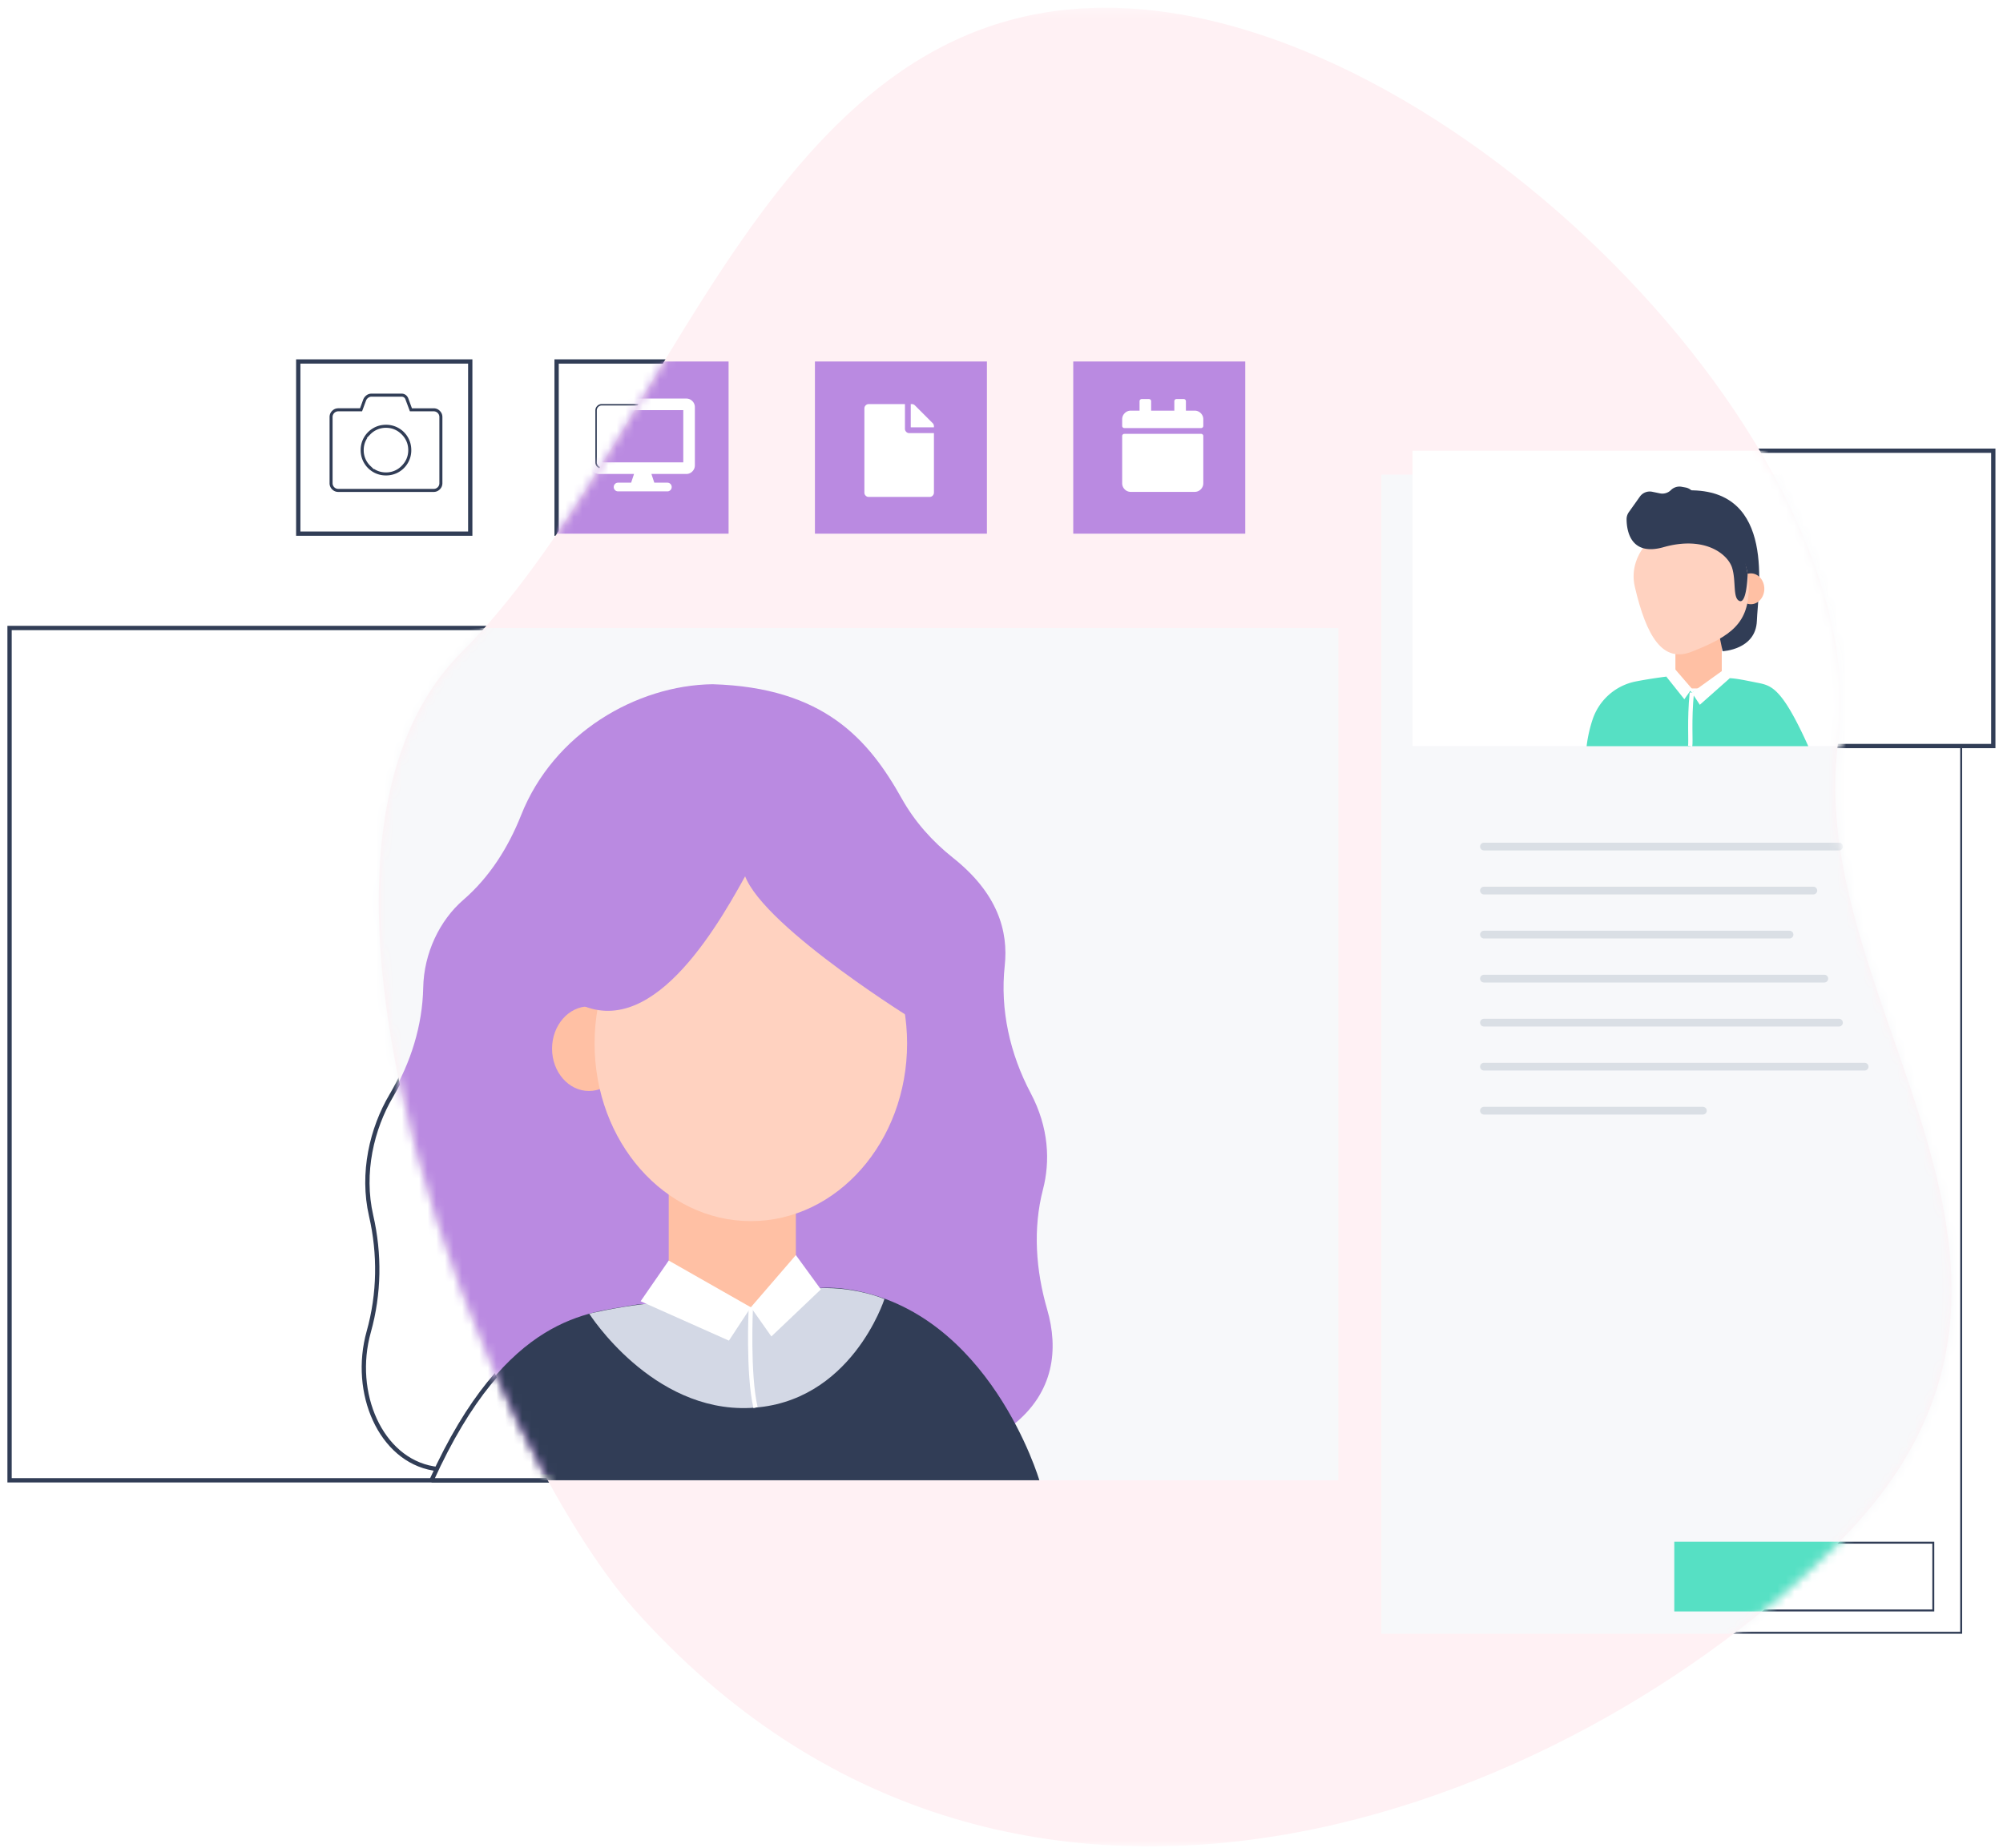 <svg xmlns="http://www.w3.org/2000/svg" xmlns:xlink="http://www.w3.org/1999/xlink" width="233" height="215" viewBox="0 0 233 215">
    <defs>
        <path id="a" d="M0 214.2h230.984V.257H0z"/>
        <path id="c" d="M10.473 75.3c-24.423 24.453 3.502 92.66 20.112 111.303 43.67 49.018 108.386 23.992 140.053-7.715 31.667-31.708-4.198-62.197 0-93.263 4.59-33.961-45.521-85.35-85.239-85.35S34.895 50.845 10.473 75.3z"/>
    </defs>
    <g fill="none" fill-rule="evenodd">
        <path fill="#F7F8FA" d="M-443-257H997v1309H-443z"/>
        <rect width="619" height="459" x=".5" y=".5" fill="#FFF" stroke="#DFE0E6" rx="5" transform="translate(-193 -50)"/>
        <path fill="#313D56" d="M160.685 190.082h67.563V55.216h-67.563v134.866zm.225-.226h67.114V55.44H160.91v134.416z"/>
        <path fill="#FFF" d="M164.307 86.8h67.564V52.44h-67.564z"/>
        <g stroke="#313D56" stroke-width=".5">
            <path d="M164.308 86.8h67.563V52.44h-67.563zM1.112 172.23h154.564V73.066H1.112z"/>
        </g>
        <path stroke="#313D56" stroke-width=".5" d="M172.62 98.495h41.301M172.62 103.617h38.317M172.62 108.738h35.547M172.62 113.86h39.596M172.62 118.982h41.301M172.62 124.104h44.286M172.62 129.226h25.47"/>
        <path fill="#313D56" d="M194.762 187.488h30.242v-8.11h-30.242v8.11zm.225-.225h29.793v-7.66h-29.793v7.66z"/>
        <g transform="translate(1 .643)">
            <path stroke="#313D56" stroke-width=".5" d="M81.884 78.965c-8.842.125-18.489 5.693-22.267 15.24-1.483 3.742-3.67 7.215-6.715 9.846-2.765 2.39-4.593 6.213-4.671 10.212-.088 4.431-1.456 8.754-3.711 12.568-2.263 3.826-3.49 8.997-2.349 13.97 1.026 4.471.96 9.089-.276 13.505-1.993 7.12 1.384 14.863 7.513 15.901 8.138 1.38 59.265 1.355 67.36-4.996 4.914-3.854 5.362-8.95 4.046-13.5-1.322-4.559-1.679-9.38-.487-13.974.84-3.239.7-7.17-1.434-11.203-2.403-4.539-3.573-9.692-3.018-14.799.44-4.042-.807-8.439-6.026-12.582-2.401-1.906-4.455-4.212-5.953-6.888-3.846-6.868-9.05-12.918-22.012-13.3z"/>
            <mask id="b" fill="#fff">
                <use xlink:href="#a"/>
            </mask>
            <path stroke="#313D56" stroke-width=".5" d="M76.79 153.155h14.79v-18.2H76.79zM63.218 121.37c0-2.72 1.922-4.925 4.293-4.925 2.371 0 4.293 2.205 4.293 4.924 0 2.719-1.922 4.924-4.293 4.924-2.37 0-4.293-2.205-4.293-4.924z" mask="url(#b)"/>
            <path stroke="#313D56" stroke-width=".5" d="M104.518 120.764c0-11.414-8.138-20.668-18.177-20.668-10.038 0-18.176 9.254-18.176 20.668 0 11.416 8.138 20.669 18.176 20.669 10.04 0 18.177-9.253 18.177-20.669z" mask="url(#b)"/>
            <path fill="#FFF" d="M49.198 171.587h70.705s-5.777-19.666-22.182-22.21c-6.112-.949-8.037 1.802-11.38 2.082-5.626.47-10.76-.813-13.805-.232-4.853.926-14.557.926-23.338 20.36" mask="url(#b)"/>
            <path stroke="#313D56" stroke-width=".5" d="M49.198 171.587h70.705s-5.777-19.666-22.182-22.21c-6.112-.949-8.037 1.802-11.38 2.082-5.626.47-10.76-.813-13.805-.232-4.853.926-14.557.926-23.338 20.36z" mask="url(#b)"/>
            <path stroke="#313D56" stroke-width=".5" d="M86.342 151.458c7.769-4.395 15.539-.958 15.539-.958s-3.87 12.15-15.655 12.671c-11.4.503-18.68-10.965-18.68-10.965s11.142-2.8 18.796-.748zM85.417 100.096c0 5.476 19.101 17.43 19.101 17.43l7.471-8.021-24.415-12.648-2.157 3.239z" mask="url(#b)"/>
            <path stroke="#313D56" stroke-width=".5" d="M86.342 100.096c-3.466 6.4-11.014 20.051-19.718 16.196-8.703-3.856 3.698-18.664 3.698-18.664l14.172-3.239 1.848 5.707zM83.792 155.337l-10.273-4.58 3.272-4.736 9.55 5.437zM86.342 151.458l5.237-6.073 2.908 3.992-5.757 5.475zM86.342 151.458s-.375 7.686.544 11.67M193.893 79.455h5.393v-6.639h-5.393z" mask="url(#b)"/>
            <path stroke="#313D56" stroke-width=".5" d="M199.383 75.125s3.87-.156 3.988-3.543c.116-3.385 2.292-15.293-7.89-15.176" mask="url(#b)"/>
            <path stroke="#313D56" stroke-width=".5" d="M204.236 67.862c0-.992-.701-1.795-1.566-1.795-.864 0-1.565.803-1.565 1.795 0 .992.7 1.796 1.565 1.796s1.566-.804 1.566-1.796z" mask="url(#b)"/>
            <path stroke="#313D56" stroke-width=".5" d="M189.174 67.642c-.95-4.053 2.968-7.538 6.629-7.538 3.662 0 6.629 3.375 6.629 7.538s-1.952 5.692-6.63 7.537c-3.405 1.345-5.276-1.768-6.628-7.537zM209.35 86.177h-25.786s.137-1.458.705-3.141a6.653 6.653 0 0 1 5.045-4.4c1.857-.358 3.892-.618 4.449-.654.825-.055 1.233 1.025 2.04 1.961 3.483-1.982 3.483-1.982 7.414-1.191 1.766.355 2.93.337 6.132 7.425z" mask="url(#b)"/>
            <path stroke="#313D56" stroke-width=".5" d="M196.733 81.358l3.488-3.094-.935-.825-3.482 2.505zM195.803 79.476l-1.91-2.215-1.06.82 2.1 2.633zM195.803 79.944c-.322 3.216-.09 5.762-.198 6.233M195.07 56.076l-.453-.083a1.408 1.408 0 0 0-1.247.386 1.415 1.415 0 0 1-1.278.38l-.898-.186a1.41 1.41 0 0 0-1.435.565l-1.283 1.805a1.41 1.41 0 0 0-.261.833c.009 1.244.409 4.344 4.292 3.245 4.82-1.361 7.471.818 7.973 2.374.5 1.557.047 3.6.889 3.892.726.251.89-2.284.921-2.989a1.381 1.381 0 0 0-.027-.344l-1.048-5.154a1.413 1.413 0 0 0-.558-.865l-5.014-3.615a1.423 1.423 0 0 0-.572-.244zM33.695 61.448h20.007V41.416H33.695z" mask="url(#b)"/>
            <path fill="#313D56" d="M43.9 49.382c.638 0 1.189.23 1.65.693.46.461.69 1.013.69 1.652s-.23 1.19-.69 1.651a2.248 2.248 0 0 1-1.65.693c-.639 0-1.189-.23-1.65-.693a2.252 2.252 0 0 1-.692-1.651c0-.64.23-1.19.692-1.652a2.248 2.248 0 0 1 1.65-.693zm0 5.542a3.16 3.16 0 0 0 2.768-1.586 3.146 3.146 0 0 0 .425-1.611c0-.586-.142-1.124-.426-1.613a3.155 3.155 0 0 0-1.157-1.158 3.143 3.143 0 0 0-1.61-.427c-.586 0-1.123.142-1.61.427-.489.284-.874.67-1.158 1.158a3.154 3.154 0 0 0-.426 1.613c0 .587.142 1.124.426 1.612a3.162 3.162 0 0 0 2.767 1.585zm1.809-9.166h-3.486a.387.387 0 0 0-.24.08.517.517 0 0 0-.16.187l-.531 1.438h-2.928a.415.415 0 0 0-.306.12.418.418 0 0 0-.12.307v7.673c0 .126.04.227.12.307.08.08.182.12.306.12h11.07c.124 0 .227-.04.307-.12.08-.08.12-.181.12-.307V47.89a.415.415 0 0 0-.12-.307.415.415 0 0 0-.307-.12h-2.926l-.586-1.572c-.035-.089-.106-.133-.213-.133zm0-.853c.23 0 .435.063.612.186.178.125.31.294.4.508l.372 1.012h2.341c.355 0 .657.124.905.373.249.248.373.55.373.906v7.673c0 .357-.124.658-.373.907-.248.248-.55.373-.905.373h-11.07c-.355 0-.657-.125-.905-.373a1.233 1.233 0 0 1-.372-.907V47.89c0-.355.124-.658.372-.906.248-.249.55-.373.905-.373h2.342l.32-.88c.106-.248.266-.448.478-.6.213-.15.453-.226.719-.226h3.486z" mask="url(#b)"/>
            <path stroke="#FFF" stroke-width=".5" d="M43.9 49.382c.638 0 1.189.23 1.65.693.46.461.69 1.013.69 1.652s-.23 1.19-.69 1.651a2.248 2.248 0 0 1-1.65.693c-.639 0-1.189-.23-1.65-.693a2.252 2.252 0 0 1-.692-1.651c0-.64.23-1.19.692-1.652a2.248 2.248 0 0 1 1.65-.693zm0 5.542a3.16 3.16 0 0 0 2.768-1.586 3.146 3.146 0 0 0 .425-1.611c0-.586-.142-1.124-.426-1.613a3.155 3.155 0 0 0-1.157-1.158 3.143 3.143 0 0 0-1.61-.427c-.586 0-1.123.142-1.61.427-.489.284-.874.67-1.158 1.158a3.154 3.154 0 0 0-.426 1.613c0 .587.142 1.124.426 1.612a3.162 3.162 0 0 0 2.767 1.585zm1.809-9.166h-3.486a.387.387 0 0 0-.24.08.517.517 0 0 0-.16.187l-.531 1.438h-2.928a.415.415 0 0 0-.306.12.418.418 0 0 0-.12.307v7.673c0 .126.04.227.12.307.08.08.182.12.306.12h11.07c.124 0 .227-.04.307-.12.08-.08.12-.181.12-.307V47.89a.415.415 0 0 0-.12-.307.415.415 0 0 0-.307-.12h-2.926l-.586-1.572c-.035-.089-.106-.133-.213-.133zm0-.853c.23 0 .435.063.612.186.178.125.31.294.4.508l.372 1.012h2.341c.355 0 .657.124.905.373.249.248.373.55.373.906v7.673c0 .357-.124.658-.373.907-.248.248-.55.373-.905.373h-11.07c-.355 0-.657-.125-.905-.373a1.233 1.233 0 0 1-.372-.907V47.89c0-.355.124-.658.372-.906.248-.249.55-.373.905-.373h2.342l.32-.88c.106-.248.266-.448.478-.6.213-.15.453-.226.719-.226h3.486z" mask="url(#b)"/>
            <path stroke="#313D56" stroke-width=".5" d="M63.747 61.448h20.005V41.416H63.747z" mask="url(#b)"/>
            <path fill="#313D56" d="M73.205 56.153h1.629l-.334-1.338h-.96l-.335 1.338zm6.16-3.011v-6.023a.325.325 0 0 0-.093-.24.324.324 0 0 0-.24-.094H69.008a.321.321 0 0 0-.335.334v6.023a.323.323 0 0 0 .335.335h10.024a.322.322 0 0 0 .333-.335zm-.333-7.026c.278 0 .516.097.71.293a.964.964 0 0 1 .293.71v6.023a.966.966 0 0 1-.292.711.968.968 0 0 1-.71.293h-4.011l.501 2.007h1.504c.097 0 .178.032.24.094a.328.328 0 0 1 .095.241.323.323 0 0 1-.334.335h-6.016a.325.325 0 0 1-.334-.335c0-.097.031-.178.094-.241a.328.328 0 0 1 .24-.094h1.504l.501-2.007h-4.01a.965.965 0 0 1-.71-.293.964.964 0 0 1-.292-.711v-6.023c0-.279.097-.515.293-.71a.961.961 0 0 1 .71-.293h10.024z" mask="url(#b)"/>
            <path stroke="#FFF" stroke-width=".5" d="M73.205 56.153h1.629l-.334-1.338h-.96l-.335 1.338zm6.16-3.011v-6.023a.325.325 0 0 0-.093-.24.324.324 0 0 0-.24-.094H69.008a.321.321 0 0 0-.335.334v6.023a.323.323 0 0 0 .335.335h10.024a.322.322 0 0 0 .333-.335zm-.333-7.026c.278 0 .516.097.71.293a.964.964 0 0 1 .293.71v6.023a.966.966 0 0 1-.292.711.968.968 0 0 1-.71.293h-4.011l.501 2.007h1.504c.097 0 .178.032.24.094a.328.328 0 0 1 .095.241.323.323 0 0 1-.334.335h-6.016a.325.325 0 0 1-.334-.335c0-.097.031-.178.094-.241a.328.328 0 0 1 .24-.094h1.504l.501-2.007h-4.01a.965.965 0 0 1-.71-.293.964.964 0 0 1-.292-.711v-6.023c0-.279.097-.515.293-.71a.961.961 0 0 1 .71-.293h10.024z" mask="url(#b)"/>
            <path stroke="#313D56" stroke-width=".5" d="M93.797 61.448h20.006V41.416H93.797z" mask="url(#b)"/>
            <path stroke="#313D56" stroke-width=".5" d="M107.692 48.626l-1.931-1.933a.577.577 0 0 0-.161-.115v2.21h2.206a.6.6 0 0 0-.114-.162zm-1.356 5.594a.264.264 0 0 0-.08-.195.262.262 0 0 0-.196-.081h-3.862a.262.262 0 0 0-.196.08.264.264 0 0 0-.08.196v.184c0 .077.026.142.08.196a.27.27 0 0 0 .196.08h3.862a.269.269 0 0 0 .195-.08.266.266 0 0 0 .081-.196v-.184zm0-1.473a.268.268 0 0 0-.08-.197.268.268 0 0 0-.196-.08h-3.862a.268.268 0 0 0-.196.08.267.267 0 0 0-.08.197v.183c0 .077.026.142.08.196a.266.266 0 0 0 .196.081h3.862a.265.265 0 0 0 .195-.08.268.268 0 0 0 .081-.197v-.183zm0-1.475a.262.262 0 0 0-.08-.194.265.265 0 0 0-.196-.08h-3.862a.266.266 0 0 0-.196.08.262.262 0 0 0-.08.194v.186c0 .075.026.141.08.195.054.054.118.08.196.08h3.862a.264.264 0 0 0 .195-.08.267.267 0 0 0 .081-.195v-.186zm1.103 5.618a.356.356 0 0 0 .264-.103.359.359 0 0 0 .103-.266v-6.997h-2.39a.532.532 0 0 1-.39-.161.531.531 0 0 1-.161-.392v-2.393h-4.047a.36.36 0 0 0-.264.103.359.359 0 0 0-.104.265v9.575c0 .108.035.196.104.266.069.07.157.103.264.103h6.62zm.782-8.794c.215.215.322.476.322.783v7.642c0 .308-.107.568-.322.784a1.065 1.065 0 0 1-.782.321h-6.621c-.306 0-.567-.107-.782-.32a1.072 1.072 0 0 1-.322-.785v-9.575c0-.308.108-.568.322-.783.215-.215.476-.323.782-.323h4.69c.307 0 .567.108.781.323l1.932 1.933zM123.847 61.448h20.007V41.416h-20.007z" mask="url(#b)"/>
            <path stroke="#313D56" stroke-width=".5" d="M137.923 56.215a.357.357 0 0 0 .263-.103.356.356 0 0 0 .102-.263v-6.207h-8.752v6.207c0 .108.035.195.103.263a.356.356 0 0 0 .262.103h8.022zm-8.022-8.763a.356.356 0 0 0-.262.102.356.356 0 0 0-.103.263v1.095h8.752v-1.095a.356.356 0 0 0-.102-.263.357.357 0 0 0-.263-.102h-8.022zm8.022-.731c.304 0 .562.107.775.32.213.213.32.472.32.776v8.032c0 .305-.107.564-.32.776-.213.213-.47.32-.775.32h-8.022c-.304 0-.562-.107-.775-.32a1.058 1.058 0 0 1-.32-.776v-8.032c0-.304.108-.563.32-.776.213-.213.47-.32.775-.32h1.094v-1.185c0-.077.026-.142.08-.195a.264.264 0 0 1 .193-.08h.183a.26.26 0 0 1 .193.08c.054.053.08.118.08.194v1.186h4.376v-1.185c0-.077.027-.142.08-.195a.262.262 0 0 1 .193-.08h.183a.26.26 0 0 1 .194.08c.053.053.08.118.08.194v1.186h1.093z" mask="url(#b)"/>
            <path fill="#FFF1F4" d="M72.774 186.585C56.164 167.94 28.24 99.735 52.663 75.28 77.085 50.826 87.87.258 127.589.258c39.717 0 89.827 51.386 85.239 85.35-4.199 31.065 31.667 61.552 0 93.261-31.668 31.708-96.382 56.733-140.054 7.716" mask="url(#b)"/>
        </g>
        <g transform="translate(43.245 .643)">
            <mask id="d" fill="#fff">
                <use xlink:href="#c"/>
            </mask>
            <path fill="#F7F8FA" d="M117.44 189.438h67.563V54.572H117.44z" mask="url(#d)"/>
            <path fill="#FFF" d="M121.063 86.157h67.563V51.799h-67.563z" mask="url(#d)"/>
            <path fill="#F7F8FA" d="M-42.133 171.587H112.43V72.424H-42.133z" mask="url(#d)"/>
            <path stroke="#DADFE5" stroke-linecap="round" stroke-width=".9" d="M129.375 97.852h41.301M129.375 102.974h38.317M129.375 108.096h35.547M129.375 113.218h39.596M129.375 118.34h41.301M129.375 123.462h44.285M129.375 128.583h25.47" mask="url(#d)"/>
            <path fill="#56E0C4" d="M151.517 186.845h30.242v-8.11h-30.242z" mask="url(#d)"/>
            <path fill="#BA8AE1" d="M39.64 78.965c-8.843.125-18.49 5.693-22.269 15.24-1.482 3.742-3.669 7.215-6.714 9.846-2.766 2.39-4.593 6.213-4.671 10.212-.088 4.431-1.456 8.754-3.711 12.568-2.263 3.826-3.49 8.997-2.35 13.97 1.027 4.471.96 9.089-.275 13.505-1.993 7.12 1.384 14.863 7.512 15.901 8.138 1.38 59.266 1.355 67.36-4.996 4.915-3.854 5.363-8.95 4.046-13.5-1.32-4.559-1.678-9.38-.486-13.974.84-3.239.7-7.17-1.434-11.203-2.403-4.539-3.573-9.692-3.018-14.799.44-4.042-.807-8.439-6.026-12.582-2.401-1.906-4.455-4.212-5.953-6.888-3.847-6.868-9.05-12.918-22.012-13.3" mask="url(#d)"/>
            <path fill="#FFC0A4" d="M34.546 153.155h14.788v-18.2H34.546zM20.973 121.37c0-2.72 1.922-4.925 4.293-4.925 2.371 0 4.293 2.205 4.293 4.924 0 2.719-1.922 4.924-4.293 4.924-2.37 0-4.293-2.205-4.293-4.924" mask="url(#d)"/>
            <path fill="#FFD2C0" d="M62.273 120.764c0-11.414-8.138-20.668-18.177-20.668-10.038 0-18.176 9.254-18.176 20.668 0 11.416 8.138 20.669 18.176 20.669 10.04 0 18.177-9.253 18.177-20.669" mask="url(#d)"/>
            <path fill="#313D56" d="M6.953 171.587h70.705s-5.777-19.666-22.182-22.21c-6.112-.949-8.037 1.802-11.38 2.082-5.626.47-10.761-.813-13.805-.232-4.853.926-14.557.926-23.338 20.36" mask="url(#d)"/>
            <path fill="#D3D8E5" d="M44.096 151.458c7.77-4.395 15.54-.958 15.54-.958s-3.871 12.15-15.655 12.671c-11.4.503-18.68-10.965-18.68-10.965s11.142-2.8 18.795-.748" mask="url(#d)"/>
            <path fill="#BA8AE1" d="M43.172 100.096c0 5.476 19.101 17.43 19.101 17.43l7.471-8.021-24.416-12.648-2.156 3.239z" mask="url(#d)"/>
            <path fill="#BA8AE1" d="M44.096 100.096c-3.466 6.4-11.013 20.051-19.717 16.196-8.703-3.856 3.697-18.664 3.697-18.664l14.172-3.239 1.848 5.707z" mask="url(#d)"/>
            <path fill="#FFF" d="M41.547 155.337l-10.273-4.58 3.272-4.736 9.55 5.437z" mask="url(#d)"/>
            <path fill="#FFF" d="M44.096 151.458l5.238-6.073 2.908 3.992-5.757 5.475z" mask="url(#d)"/>
            <path stroke="#FFF" stroke-width=".5" d="M44.096 151.458s-.374 7.686.545 11.67" mask="url(#d)"/>
            <path fill="#FFC0A4" d="M151.648 79.455h5.393v-6.639h-5.393z" mask="url(#d)"/>
            <path fill="#313D56" d="M157.138 75.125s3.87-.156 3.987-3.543c.117-3.385 2.293-15.293-7.89-15.176" mask="url(#d)"/>
            <path fill="#FFC0A4" d="M161.991 67.862c0-.992-.701-1.795-1.566-1.795-.864 0-1.565.803-1.565 1.795 0 .992.7 1.796 1.565 1.796s1.566-.804 1.566-1.796" mask="url(#d)"/>
            <path fill="#FFD2C0" d="M146.929 67.642c-.95-4.053 2.968-7.538 6.629-7.538 3.662 0 6.629 3.375 6.629 7.538s-1.953 5.692-6.63 7.537c-3.405 1.345-5.276-1.768-6.628-7.537" mask="url(#d)"/>
            <path fill="#56E0C4" d="M167.104 86.177H141.32s.137-1.458.705-3.141a6.653 6.653 0 0 1 5.045-4.4c1.856-.358 3.891-.618 4.449-.654.825-.055 1.233 1.025 2.04 1.961 3.483-1.982 3.483-1.982 7.414-1.191 1.766.355 2.93.337 6.132 7.425" mask="url(#d)"/>
            <path fill="#FFF" d="M154.488 81.358l3.488-3.094-.935-.825-3.483 2.505zM153.558 79.476l-1.91-2.215-1.06.82 2.1 2.633z" mask="url(#d)"/>
            <path stroke="#FFF" stroke-width=".5" d="M153.558 79.944c-.322 3.216-.09 5.762-.198 6.233" mask="url(#d)"/>
            <path fill="#313D56" d="M152.826 56.076l-.454-.083a1.408 1.408 0 0 0-1.247.386 1.415 1.415 0 0 1-1.278.38l-.898-.186a1.41 1.41 0 0 0-1.435.565l-1.283 1.805a1.41 1.41 0 0 0-.262.833c.01 1.244.41 4.344 4.293 3.245 4.82-1.361 7.471.818 7.973 2.374.5 1.557.047 3.6.889 3.892.726.251.89-2.284.921-2.989a1.381 1.381 0 0 0-.027-.344L158.97 60.8a1.413 1.413 0 0 0-.558-.865l-5.015-3.615a1.423 1.423 0 0 0-.571-.244" mask="url(#d)"/>
            <path fill="#BA8AE1" d="M-8.55 61.448h20.007V41.416H-8.55z" mask="url(#d)"/>
            <path fill="#FFF" d="M1.654 49.382c.64 0 1.19.23 1.65.693.462.461.692 1.013.692 1.652s-.23 1.19-.692 1.651a2.248 2.248 0 0 1-1.65.693c-.638 0-1.188-.23-1.65-.693a2.252 2.252 0 0 1-.691-1.651c0-.64.23-1.19.692-1.652a2.248 2.248 0 0 1 1.65-.693zm0 5.542a3.16 3.16 0 0 0 2.768-1.586 3.146 3.146 0 0 0 .426-1.611c0-.586-.142-1.124-.426-1.613a3.155 3.155 0 0 0-1.157-1.158 3.143 3.143 0 0 0-1.61-.427c-.586 0-1.123.142-1.61.427-.489.284-.874.67-1.158 1.158a3.154 3.154 0 0 0-.426 1.613c0 .587.142 1.124.426 1.612a3.162 3.162 0 0 0 2.767 1.585zm1.81-9.166H-.022a.387.387 0 0 0-.24.08.517.517 0 0 0-.16.187l-.531 1.438h-2.928a.415.415 0 0 0-.306.12.418.418 0 0 0-.12.307v7.673c0 .126.04.227.12.307.08.08.182.12.306.12H7.19c.124 0 .227-.04.307-.12.08-.08.12-.181.12-.307V47.89a.415.415 0 0 0-.12-.307.415.415 0 0 0-.307-.12H4.263l-.586-1.572c-.035-.089-.106-.133-.213-.133zm0-.853c.23 0 .435.063.612.186.178.125.31.294.4.508l.372 1.012h2.341c.355 0 .657.124.905.373.248.248.373.55.373.906v7.673c0 .357-.125.658-.373.907-.248.248-.55.373-.905.373H-3.88c-.355 0-.657-.125-.905-.373a1.233 1.233 0 0 1-.372-.907V47.89c0-.355.124-.658.372-.906.248-.249.55-.373.905-.373h2.342l.32-.88c.106-.248.266-.448.478-.6.213-.15.453-.226.719-.226h3.486z" mask="url(#d)"/>
            <path stroke="#BA8AE1" stroke-width=".63" d="M1.654 49.382c.64 0 1.19.23 1.65.693.462.461.692 1.013.692 1.652s-.23 1.19-.692 1.651a2.248 2.248 0 0 1-1.65.693c-.638 0-1.188-.23-1.65-.693a2.252 2.252 0 0 1-.691-1.651c0-.64.23-1.19.692-1.652a2.248 2.248 0 0 1 1.65-.693zm0 5.542a3.16 3.16 0 0 0 2.768-1.586 3.146 3.146 0 0 0 .426-1.611c0-.586-.142-1.124-.426-1.613a3.155 3.155 0 0 0-1.157-1.158 3.143 3.143 0 0 0-1.61-.427c-.586 0-1.123.142-1.61.427-.489.284-.874.67-1.158 1.158a3.154 3.154 0 0 0-.426 1.613c0 .587.142 1.124.426 1.612a3.162 3.162 0 0 0 2.767 1.585zm1.81-9.166H-.022a.387.387 0 0 0-.24.08.517.517 0 0 0-.16.187l-.531 1.438h-2.928a.415.415 0 0 0-.306.12.418.418 0 0 0-.12.307v7.673c0 .126.04.227.12.307.08.08.182.12.306.12H7.19c.124 0 .227-.04.307-.12.08-.08.12-.181.12-.307V47.89a.415.415 0 0 0-.12-.307.415.415 0 0 0-.307-.12H4.263l-.586-1.572c-.035-.089-.106-.133-.213-.133zm0-.853c.23 0 .435.063.612.186.178.125.31.294.4.508l.372 1.012h2.341c.355 0 .657.124.905.373.248.248.373.55.373.906v7.673c0 .357-.125.658-.373.907-.248.248-.55.373-.905.373H-3.88c-.355 0-.657-.125-.905-.373a1.233 1.233 0 0 1-.372-.907V47.89c0-.355.124-.658.372-.906.248-.249.55-.373.905-.373h2.342l.32-.88c.106-.248.266-.448.478-.6.213-.15.453-.226.719-.226h3.486z" mask="url(#d)"/>
            <path fill="#BA8AE1" d="M21.502 61.448h20.005V41.416H21.502z" mask="url(#d)"/>
            <path fill="#FFF" d="M26.8 53.153h9.438v-6.075H26.8v6.075zm9.775-7.425c.282 0 .52.098.717.295a.976.976 0 0 1 .294.718v6.75c0 .28-.097.52-.294.717a.975.975 0 0 1-.717.295h-4.044l.337 1.013h1.517c.14 0 .26.048.358.147a.485.485 0 0 1 .147.358c0 .14-.049.26-.147.36a.487.487 0 0 1-.358.147h-5.73a.49.49 0 0 1-.359-.148.492.492 0 0 1-.147-.359c0-.14.05-.26.147-.358a.487.487 0 0 1 .359-.147h1.516l.337-1.013h-4.045a.975.975 0 0 1-.715-.295.978.978 0 0 1-.296-.717v-6.75c0-.282.1-.52.296-.718a.971.971 0 0 1 .715-.295h10.112z" mask="url(#d)"/>
            <path fill="#BA8AE1" d="M51.552 61.448h20.006V41.416H51.552z" mask="url(#d)"/>
            <path fill="#FFF" d="M65.395 48.947c0-.14-.05-.26-.147-.358l-2.065-2.067a.484.484 0 0 0-.357-.148h-.127v2.7h2.696v-.127zm-3.37.295c0 .14.05.26.147.36a.487.487 0 0 0 .358.147h2.865v6.918c0 .14-.05.26-.147.36a.487.487 0 0 1-.358.147h-7.079c-.14 0-.26-.05-.358-.147a.492.492 0 0 1-.147-.36V46.88c0-.14.05-.26.147-.358a.484.484 0 0 1 .358-.148h4.214v2.868z" mask="url(#d)"/>
            <path fill="#BA8AE1" d="M81.602 61.448h20.007V41.416H81.602z" mask="url(#d)"/>
        </g>
        <path fill="#FFF" d="M130.79 50.48c-.07 0-.131.024-.18.073a.243.243 0 0 0-.073.18v5.484c0 .28.098.52.294.717a.973.973 0 0 0 .717.295h7.415c.28 0 .52-.098.717-.295a.98.98 0 0 0 .294-.717v-5.485c0-.07-.025-.13-.073-.179a.243.243 0 0 0-.18-.074h-8.932zm9.184-.929c0 .07-.025.13-.073.18a.243.243 0 0 1-.18.073h-8.932a.241.241 0 0 1-.179-.074.243.243 0 0 1-.073-.179v-.76c0-.28.098-.52.294-.717a.973.973 0 0 1 .717-.295h1.011v-1.097c0-.07.024-.13.074-.179a.241.241 0 0 1 .179-.074h.843c.07 0 .13.025.179.074.048.05.073.109.073.18v1.096h2.697v-1.097c0-.07.024-.13.073-.179a.241.241 0 0 1 .18-.074h.842c.07 0 .13.025.18.074.048.05.073.109.073.18v1.096h1.011c.28 0 .52.098.717.295a.98.98 0 0 1 .294.718v.76z"/>
    </g>
</svg>
